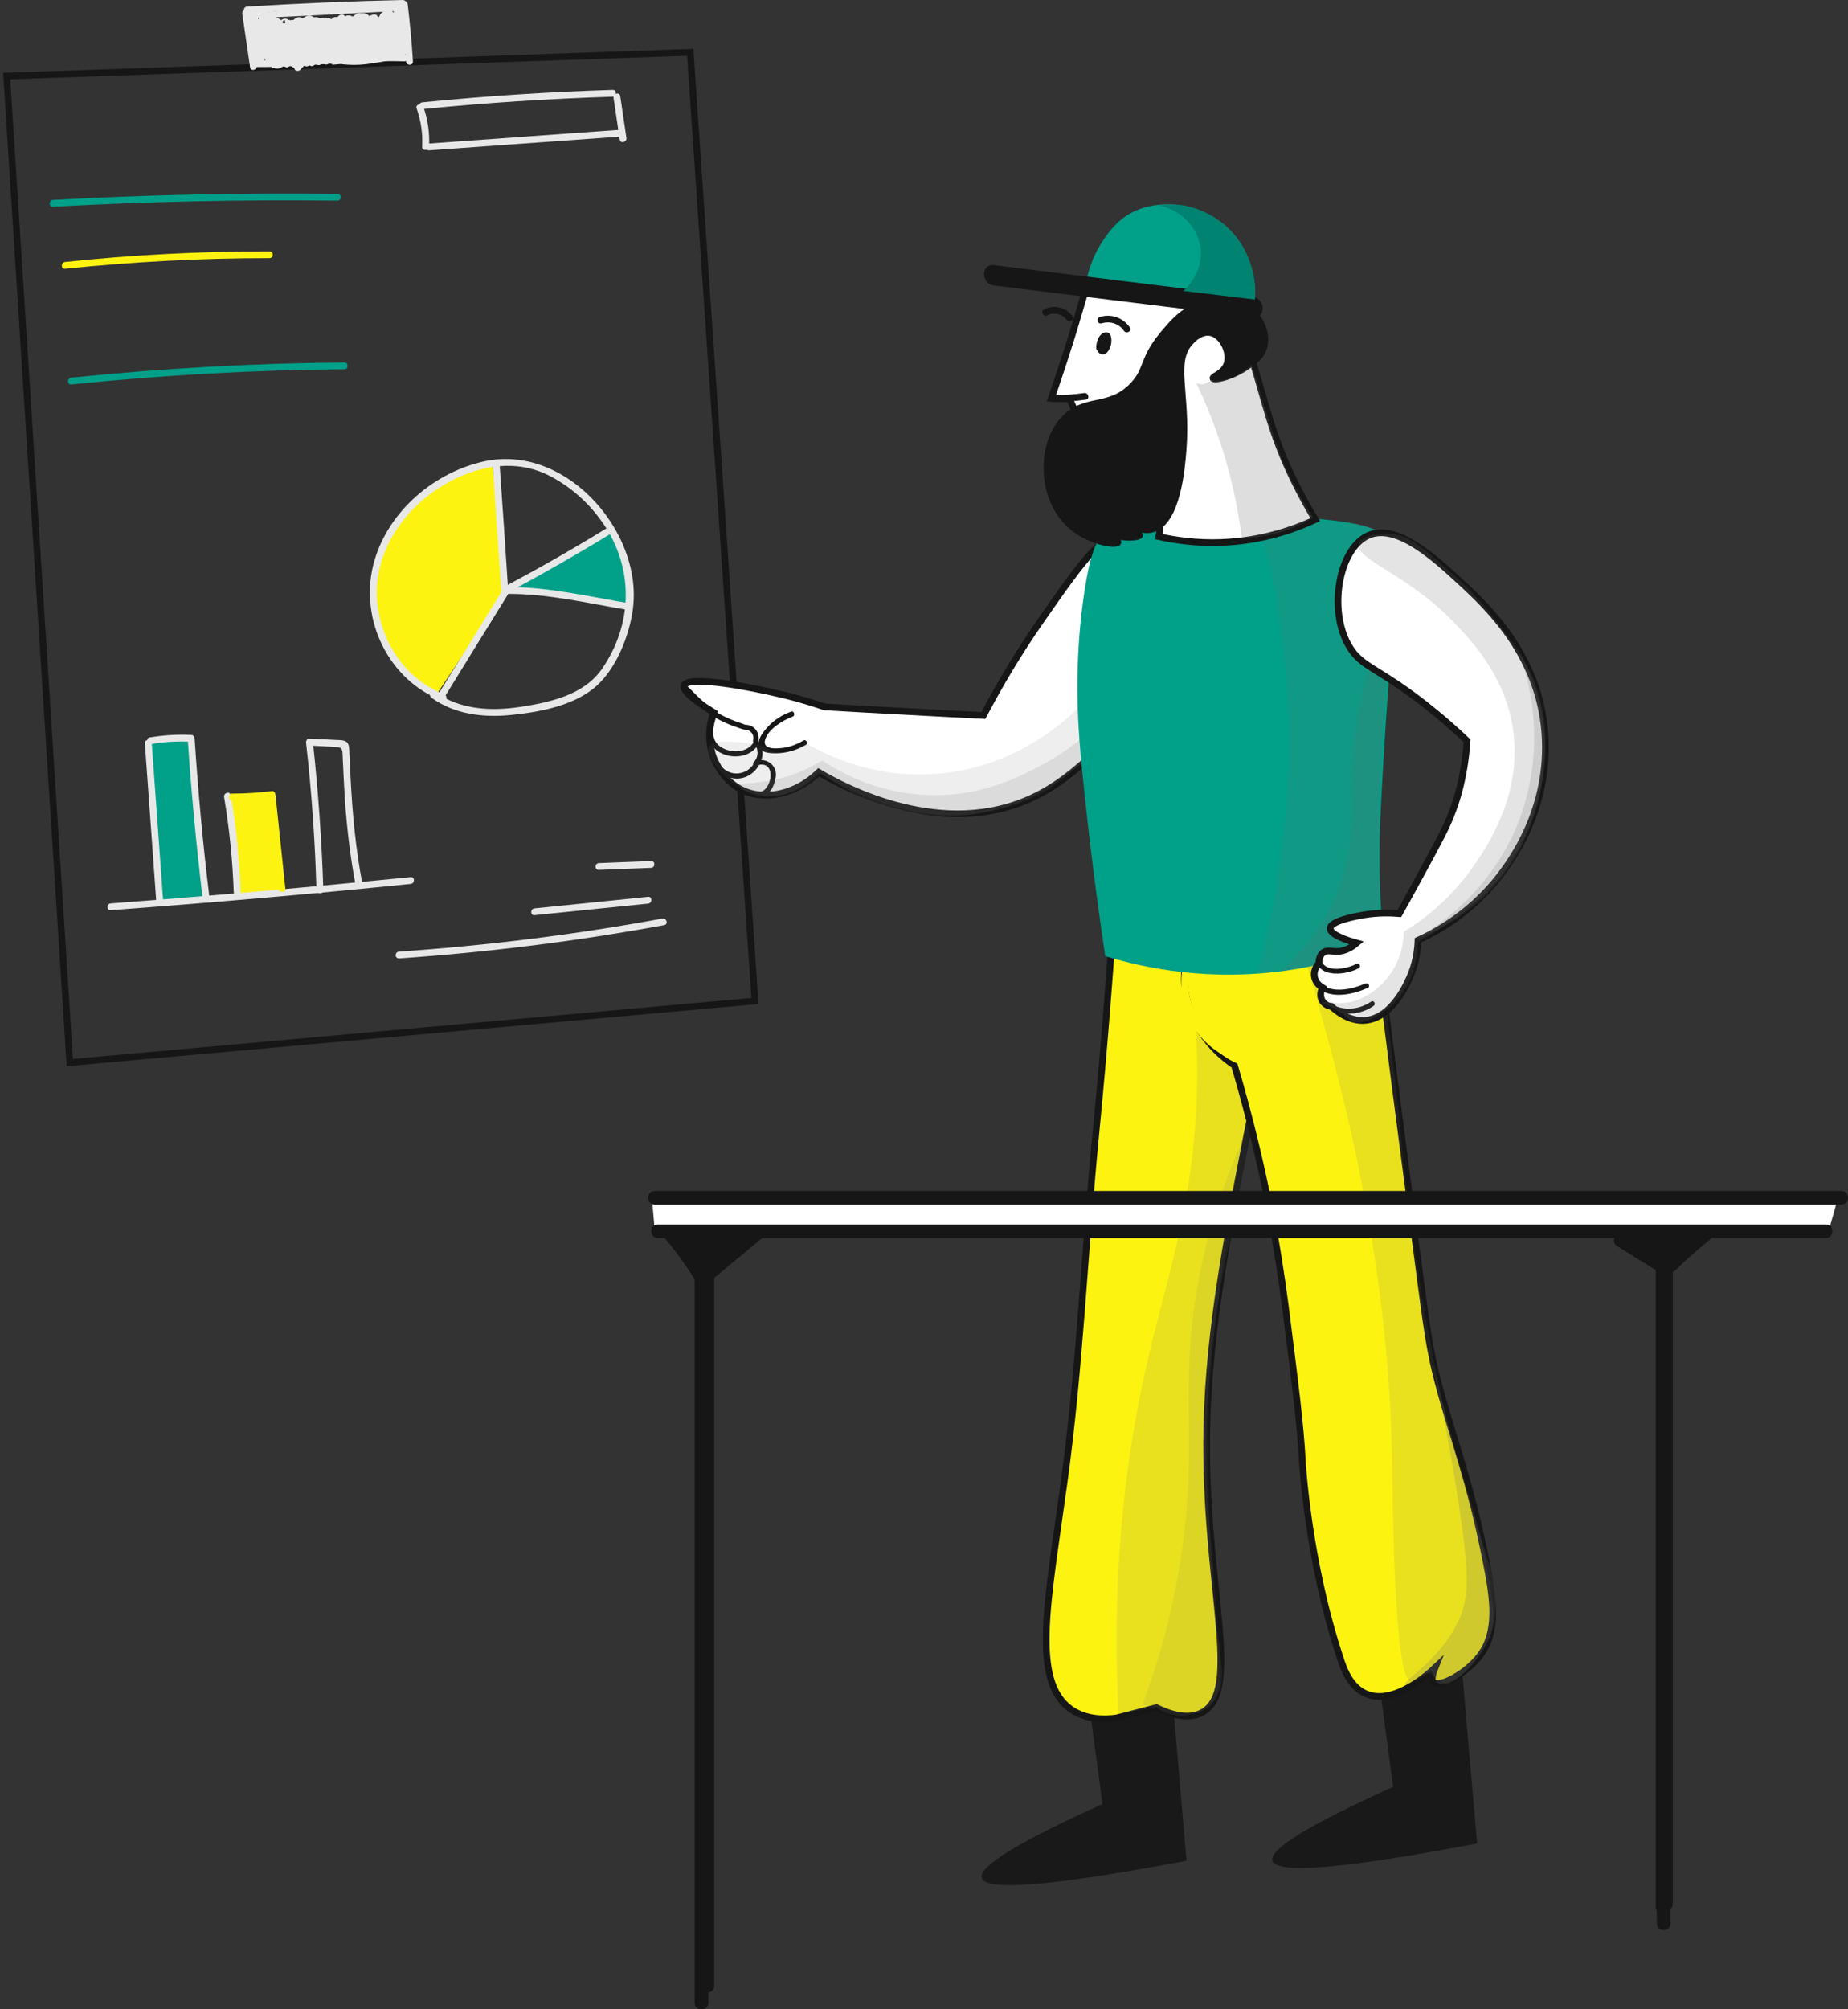 <svg width="552" height="600" viewBox="0 0 552 600" fill="none" xmlns="http://www.w3.org/2000/svg">
<rect x="0" y="0" width="552" height="600" fill="#333333" stroke="none"/>
<g clip-path="url(#clip0)">
<path d="M147.081 138.333C143.504 138.941 137.863 140.361 131.947 143.945C128.232 146.176 120.665 151.585 115.918 161.524C114.199 165.039 110.346 173.22 112.273 183.362C115.093 198.372 128.507 205.877 130.64 207.026C137.45 196.817 144.191 186.54 151.002 176.33C149.626 163.687 148.319 151.044 147.081 138.333Z" fill="#FDF311"/>
<path d="M152.17 175.113C162.213 169.772 172.188 164.431 182.231 159.022C184.433 161.726 188.56 167.744 188.491 175.857C188.491 177.683 188.285 179.373 187.941 180.928C175.972 178.967 164.071 177.007 152.17 175.113Z" fill="#01A089"/>
<path d="M44.443 221.765C45.682 237.654 46.851 253.61 48.089 269.499C52.492 269.228 56.895 268.89 61.228 268.62C59.784 252.461 58.339 236.369 56.895 220.21C52.698 220.751 48.571 221.224 44.443 221.765Z" fill="#01A089"/>
<path d="M69.002 238.33C69.69 248.134 70.378 257.87 71.135 267.673C75.537 267.268 79.94 266.93 84.273 266.524C83.311 256.72 82.416 246.984 81.453 237.181C77.257 237.519 73.129 237.924 69.002 238.33Z" fill="#FDF311"/>
<path d="M225.501 298.91C157.261 305.062 89.089 311.147 20.849 317.3C14.589 219.128 8.26 120.957 2 22.717C70.034 20.351 138.137 17.985 206.171 15.618C212.637 110.071 219.104 204.524 225.501 298.91Z" stroke="#161616" stroke-width="2" stroke-miterlimit="10"/>
<path d="M72.372 4.124C73.129 9.465 73.955 14.807 74.711 20.148C74.918 21.433 76.913 20.892 76.706 19.607C75.95 14.266 75.124 8.924 74.367 3.583C74.161 2.299 72.166 2.839 72.372 4.124Z" fill="#E8E8E8"/>
<path d="M73.818 3.989C89.296 2.975 104.843 2.366 120.321 2.028C121.628 2.028 121.628 0 120.321 0C104.774 0.338 89.296 1.014 73.818 1.961C72.511 2.028 72.511 4.057 73.818 3.989Z" fill="#E8E8E8"/>
<path d="M119.702 1.217C120.39 6.964 120.94 12.644 121.284 18.391C121.353 19.675 123.417 19.675 123.348 18.391C123.004 12.644 122.454 6.897 121.766 1.217C121.559 -0.067 119.496 -0.067 119.702 1.217Z" fill="#E8E8E8"/>
<path d="M73.885 3.921C74.367 8.925 74.849 13.996 75.33 18.999C75.399 19.54 75.743 20.013 76.362 20.013C91.152 20.148 105.873 17.849 120.732 18.323C122.039 18.39 122.039 16.362 120.732 16.294C105.941 15.821 91.221 18.052 76.362 17.985C76.706 18.323 77.05 18.661 77.394 18.999C76.912 13.996 76.431 8.925 75.949 3.921C75.812 2.637 73.748 2.637 73.885 3.921Z" fill="#E8E8E8"/>
<path d="M74.986 4.597C77.256 5.95 80.214 5.273 82.691 5.138C86.818 4.935 90.946 4.733 95.073 4.53C103.328 4.124 111.514 3.651 119.769 3.245C119.425 2.907 119.081 2.569 118.737 2.231C118.943 6.626 119.15 11.02 119.356 15.483C119.425 16.767 121.489 16.767 121.42 15.483C121.214 11.088 121.007 6.693 120.801 2.231C120.801 1.69 120.319 1.217 119.769 1.217C112.477 1.622 105.117 1.961 97.825 2.366C94.179 2.569 90.533 2.772 86.818 2.907C83.929 3.042 78.563 4.395 76.018 2.839C74.917 2.163 73.885 3.921 74.986 4.597Z" fill="#E8E8E8"/>
<path d="M74.917 5.004C75.949 9.128 76.637 13.32 77.05 17.579C77.738 17.512 78.426 17.377 79.045 17.309C78.288 13.658 78.495 10.075 79.183 6.356C78.495 6.288 77.807 6.153 77.188 6.085C77.325 10.142 77.6 13.996 79.183 17.715C79.664 18.796 81.384 17.985 81.04 16.903C79.87 12.576 78.77 8.317 79.939 3.854C79.251 3.854 78.632 3.854 77.944 3.854C78.563 7.911 79.183 11.968 79.802 16.024C80.008 17.309 82.003 16.768 81.796 15.483C81.177 11.427 80.558 7.37 79.939 3.313C79.802 2.299 78.151 2.434 77.944 3.313C76.706 8.114 77.807 12.779 79.045 17.444C79.664 17.174 80.283 16.903 80.902 16.633C79.458 13.252 79.32 9.601 79.183 6.018C79.183 4.936 77.394 4.598 77.188 5.747C76.431 9.804 76.156 13.726 77.05 17.782C77.256 18.864 79.183 18.661 79.045 17.512C78.632 13.117 77.876 8.722 76.844 4.395C76.568 3.178 74.642 3.719 74.917 5.004Z" fill="#E8E8E8"/>
<path d="M80.215 8.586C80.971 7.369 81.728 6.152 82.485 4.935C81.865 4.597 81.315 4.259 80.696 3.921C79.802 5.882 78.976 7.843 78.082 9.803C77.669 10.75 78.907 12.035 79.733 11.021C81.109 9.33 82.416 7.572 83.792 5.882C83.241 5.544 82.622 5.206 82.072 4.868C81.522 6.491 80.834 7.978 79.871 9.465C79.251 10.412 80.765 11.629 81.522 10.682C82.553 9.398 83.585 8.113 84.686 6.829C84.136 6.423 83.585 6.017 83.035 5.612C81.659 8.789 80.283 11.899 78.907 15.077C78.495 16.024 79.733 17.308 80.558 16.294C83.035 13.252 85.58 10.142 88.057 7.099C87.506 6.693 86.956 6.288 86.406 5.882C84.548 8.857 82.691 11.899 80.834 14.874C80.352 15.618 81.109 16.632 82.003 16.362C83.104 16.024 83.241 15.889 84.067 15.212C83.516 14.874 82.897 14.536 82.347 14.198C81.934 15.348 81.246 16.227 80.215 16.97C79.183 17.714 80.077 19.404 81.246 18.728C82.347 18.12 83.379 17.714 84.617 17.579C84.204 17.173 83.792 16.767 83.379 16.362C81.59 15.483 81.04 14.266 81.728 12.643C81.934 11.764 82.278 10.953 82.691 10.209C83.241 9.263 84.273 6.964 85.305 8.992C86.062 10.48 82.897 18.796 82.485 13.657C82.416 12.305 82.553 10.953 82.966 9.736C83.241 8.789 83.654 7.91 84.136 7.031C84.823 5.679 85.167 5.679 85.236 7.031C86.543 9.736 84.961 13.995 83.654 16.362C84.273 16.429 84.892 16.497 85.511 16.632C84.961 14.739 84.755 12.914 85.167 11.021C85.305 10.277 85.993 6.693 86.75 7.843C88.332 10.074 85.718 15.145 84.617 17.105C85.236 17.308 85.924 17.444 86.543 17.646C86.337 15.821 86.268 14.063 86.612 12.238C86.818 11.021 87.575 7.099 88.882 6.964C90.74 6.761 87.162 15.077 86.337 16.294C86.956 16.362 87.575 16.429 88.194 16.565C87.575 13.522 87.575 7.031 91.771 6.017C91.359 5.814 90.946 5.544 90.533 5.341C91.29 9.465 90.12 13.454 87.231 16.497C87.781 16.632 88.401 16.767 88.951 16.97C88.469 15.077 88.401 13.252 88.882 11.359C89.157 10.344 90.602 6.085 91.978 6.423C92.941 6.626 91.703 10.547 91.427 11.426C90.671 13.59 89.501 15.483 87.781 17.105C88.332 17.241 88.951 17.376 89.501 17.579C88.401 13.049 90.327 8.519 94.385 6.085C93.904 5.882 93.353 5.679 92.872 5.476C94.454 9.601 90.395 14.942 87.713 17.714C88.263 17.849 88.882 17.985 89.433 18.187C88.951 16.227 88.951 14.334 89.57 12.373C89.776 11.764 91.84 7.167 92.803 7.505C94.179 7.978 91.84 12.102 91.427 12.711C90.946 13.59 90.052 15.145 89.157 15.686C88.125 16.362 88.194 16.497 88.125 15.01C88.057 12.981 89.433 10.682 90.602 9.195C91.221 8.384 92.253 7.099 93.216 6.761C94.317 6.288 94.179 6.152 94.041 7.572C93.56 11.764 91.152 15.55 88.125 18.458C88.676 18.593 89.295 18.728 89.845 18.931C89.226 14.942 90.602 10.818 93.629 8.046C94.523 7.234 95.555 6.693 95.899 8.384C96.036 9.06 95.211 10.682 94.936 11.291C93.973 13.522 92.597 15.415 90.877 17.105C91.359 17.105 91.84 17.105 92.322 17.105C91.083 15.686 92.666 12.576 93.422 11.223C93.766 10.615 96.724 6.152 97.55 6.558C98.513 7.031 96.38 11.561 96.105 12.035C95.142 13.86 93.904 15.483 92.459 16.97C93.078 17.241 93.629 17.444 94.248 17.714C94.317 12.778 96.656 8.586 100.921 5.95C100.371 5.679 99.889 5.341 99.338 5.071C99.407 9.601 97.756 13.59 94.454 16.767C95.073 17.038 95.624 17.241 96.243 17.511C96.656 12.576 98.994 8.316 102.847 5.138C102.297 5.071 101.747 5.003 101.196 4.935C103.397 8.181 98.582 14.266 96.656 16.7C97.275 16.97 97.825 17.173 98.444 17.444C98.513 15.55 98.857 13.793 99.614 12.035C100.027 10.953 101.747 7.234 102.985 6.964C104.636 6.626 102.916 9.736 102.366 10.885C101.403 12.846 100.096 14.536 98.582 16.091C99.132 16.429 99.751 16.767 100.302 17.105C100.921 12.914 102.641 7.369 107.112 5.814C106.699 5.476 106.218 5.138 105.805 4.868C105.255 9.465 103.191 13.387 99.751 16.497C100.371 16.767 100.921 16.97 101.54 17.241C101.747 15.077 102.228 12.981 103.191 10.953C103.81 9.668 105.461 6.288 106.975 6.017C107.731 5.882 106.975 7.031 106.699 7.775C106.287 8.857 105.736 9.871 105.186 10.818C104.085 12.711 102.71 14.401 101.127 15.956C101.746 16.227 102.297 16.429 102.916 16.7C103.191 12.373 105.255 8.654 108.694 6.017C108.213 5.612 107.662 5.274 107.181 4.868C106.631 8.046 104.98 10.547 102.778 12.914C101.471 14.334 101.059 13.995 100.921 12.102C100.783 9.533 102.366 6.964 104.98 6.288C104.567 5.95 104.085 5.612 103.673 5.341C103.466 9.398 102.228 13.049 100.027 16.429C100.646 16.632 101.334 16.767 101.953 16.97C102.159 14.942 102.71 12.981 103.673 11.156C104.292 9.939 105.874 6.896 107.25 6.558C109.245 6.017 107.25 9.871 106.768 10.818C105.805 12.711 104.498 14.334 102.985 15.889C103.604 16.159 104.154 16.362 104.773 16.632C104.498 11.697 107.525 7.369 112.271 5.882C111.859 5.544 111.377 5.206 110.964 4.935C110.414 9.736 108.075 13.793 104.292 16.903C104.911 17.173 105.461 17.376 106.08 17.646C106.631 12.981 109.038 8.992 112.959 6.288C112.478 6.085 111.928 5.882 111.446 5.679C112.547 9.195 108.763 13.793 106.699 16.294C107.319 16.565 107.869 16.767 108.488 17.038C108.763 13.59 110.758 7.302 114.954 6.693C114.542 6.288 114.129 5.882 113.716 5.476C112.959 9.33 111.377 12.778 108.832 15.821C109.451 16.091 110.001 16.294 110.621 16.565C110.827 12.44 112.478 8.857 115.367 5.95C114.817 5.882 114.266 5.814 113.716 5.747C115.298 8.586 112.065 13.59 110.621 16.091C111.24 16.362 111.859 16.632 112.478 16.903C113.166 13.657 113.716 8.181 116.812 6.22C116.399 6.152 115.986 6.085 115.573 6.085C117.293 7.978 113.991 14.334 113.235 16.227C113.922 16.429 114.542 16.565 115.229 16.767C116.193 13.319 117.087 9.939 118.05 6.491C117.362 6.423 116.674 6.288 116.055 6.22C116.193 9.465 115.711 12.508 114.61 15.618C115.298 15.686 115.986 15.821 116.605 15.889C116.949 12.846 116.605 8.113 118.394 5.544C117.775 5.476 117.156 5.409 116.537 5.274C117.5 8.586 117.156 11.764 116.674 15.212C117.362 15.28 118.05 15.415 118.669 15.483C118.394 11.697 118.119 7.843 117.844 4.057C117.224 4.327 116.674 4.53 116.055 4.8C118.669 7.437 117.637 10.885 116.468 13.928C117.087 13.86 117.706 13.793 118.325 13.657C117.568 12.238 116.055 9.871 116.124 8.181C115.436 7.099 115.711 6.558 117.018 6.626C117.637 7.708 117.844 8.857 117.568 10.006C118.187 9.736 118.738 9.533 119.357 9.263C118.256 7.978 117.706 6.761 117.362 5.206C116.88 5.612 116.33 5.95 115.849 6.355C116.124 7.099 116.399 7.91 116.674 8.654C117.293 8.722 117.912 8.789 118.531 8.925C118.05 7.572 117.844 6.355 117.912 4.935C117.5 5.274 117.018 5.612 116.605 5.882C119.288 6.964 117.431 13.995 117.087 15.821C117.431 15.55 117.775 15.348 118.05 15.077C112.822 15.212 107.594 15.348 102.366 15.483C101.059 15.55 101.059 17.444 102.366 17.511C106.975 17.646 111.515 16.97 116.055 16.294C115.849 15.618 115.711 15.01 115.505 14.334C110.139 15.753 104.773 16.7 99.269 17.105C97.963 17.173 97.963 19.066 99.269 19.134C104.636 19.337 109.864 17.511 115.229 17.714C115.161 17.038 115.023 16.362 114.954 15.753C110.827 17.105 106.699 17.511 102.366 17.038C102.366 17.714 102.366 18.39 102.366 19.066C107.319 18.593 112.271 18.12 117.224 17.646C117.156 16.97 117.018 16.294 116.949 15.686C113.647 16.632 110.414 16.97 106.975 16.835C106.975 17.511 106.975 18.187 106.975 18.863C110.345 18.863 113.579 18.458 116.812 17.646C118.119 17.308 117.568 15.415 116.261 15.686C112.409 16.497 108.557 16.903 104.636 16.903C104.636 17.579 104.636 18.255 104.636 18.931C109.313 18.323 113.991 17.579 118.669 16.632C119.77 16.429 119.563 14.536 118.394 14.671C113.922 15.212 109.52 15.145 105.117 14.469C103.81 14.266 103.26 16.227 104.567 16.429C109.176 17.105 113.785 17.241 118.394 16.7C118.325 16.024 118.188 15.348 118.119 14.739C113.647 15.618 109.176 16.429 104.636 16.97C103.329 17.105 103.26 18.999 104.636 18.999C108.763 18.999 112.753 18.593 116.812 17.714C116.605 17.038 116.468 16.429 116.261 15.753C113.166 16.497 110.139 16.903 106.975 16.903C105.668 16.903 105.668 18.863 106.975 18.931C110.552 19.066 113.991 18.661 117.5 17.714C118.6 17.376 118.394 15.618 117.224 15.753C112.271 16.227 107.319 16.7 102.366 17.173C101.059 17.308 101.059 19.066 102.366 19.201C106.906 19.675 111.24 19.201 115.505 17.849C116.605 17.511 116.399 15.889 115.229 15.889C109.864 15.686 104.636 17.511 99.269 17.308C99.269 17.985 99.269 18.661 99.269 19.337C104.98 18.931 110.552 17.985 116.055 16.497C117.362 16.159 116.812 14.334 115.505 14.536C111.102 15.212 106.768 15.821 102.366 15.686C102.366 16.362 102.366 17.038 102.366 17.714C107.594 17.579 112.822 17.444 118.05 17.308C118.463 17.308 118.944 16.97 119.013 16.565C119.701 12.778 121.833 6.085 117.087 4.124C116.399 3.854 115.849 4.53 115.78 5.071C115.642 6.761 115.849 8.046 116.468 9.601C116.743 10.344 117.912 10.682 118.325 9.871C119.288 7.91 118.738 5.95 116.743 4.8C115.917 4.327 115.023 5.071 115.229 5.95C115.642 7.91 116.468 9.398 117.775 10.953C118.394 11.697 119.495 11.021 119.563 10.209C119.77 8.046 117.844 1.623 114.335 3.583C111.171 5.409 115.367 12.778 116.399 14.874C116.812 15.753 117.981 15.348 118.256 14.604C119.77 10.75 120.458 6.693 117.293 3.516C116.674 2.907 115.436 3.313 115.505 4.259C115.78 8.046 116.055 11.899 116.33 15.686C116.399 16.767 118.187 17.173 118.325 15.956C118.875 12.238 119.288 8.654 118.187 4.935C117.912 4.057 116.812 3.989 116.33 4.665C114.198 7.64 114.61 12.576 114.266 16.024C114.129 17.241 115.917 17.308 116.261 16.294C117.431 13.049 117.912 9.803 117.775 6.355C117.706 5.206 116.055 4.935 115.78 6.085C114.817 9.533 113.922 12.914 112.959 16.362C112.615 17.646 114.473 18.12 114.954 16.903C116.193 13.793 119.495 7.843 116.743 4.733C116.468 4.395 115.849 4.327 115.505 4.597C111.721 7.031 111.033 12.508 110.208 16.497C110.001 17.579 111.515 18.323 112.065 17.308C113.922 13.995 117.224 8.654 115.161 4.868C114.817 4.327 113.991 4.192 113.51 4.665C110.208 8.046 108.419 12.035 108.144 16.7C108.075 17.511 109.313 18.12 109.933 17.444C112.753 14.131 114.542 10.412 115.367 6.22C115.505 5.409 114.886 4.868 114.129 5.003C108.97 5.747 106.493 12.914 106.149 17.308C106.08 18.187 107.319 18.661 107.938 18.052C110.621 14.874 114.61 9.871 113.235 5.476C113.028 4.868 112.271 4.462 111.721 4.868C107.181 7.978 104.429 12.508 103.81 17.917C103.673 18.863 104.98 19.134 105.599 18.661C109.795 15.212 112.203 10.547 112.822 5.274C112.891 4.597 112.134 4.124 111.515 4.327C105.874 6.085 102.159 11.223 102.503 17.038C102.572 17.917 103.604 18.39 104.292 17.782C105.874 16.227 114.129 5.206 108.97 3.989C106.837 3.448 104.429 6.693 103.397 8.046C101.265 10.818 100.164 13.995 99.751 17.444C99.614 18.525 101.196 18.728 101.678 17.985C104.154 14.334 105.461 10.277 105.668 5.882C105.668 5.206 104.98 4.733 104.361 4.935C101.54 5.679 99.82 7.708 99.132 10.48C98.65 12.238 98.169 15.55 100.096 16.7C101.953 17.849 103.466 15.821 104.498 14.604C106.699 12.102 108.488 9.398 109.038 6.085C109.176 5.341 108.35 4.327 107.525 4.935C103.397 8.046 101.059 12.305 100.715 17.376C100.646 18.255 101.884 18.661 102.503 18.12C104.154 16.497 112.959 5.814 108.213 4.057C106.08 3.245 103.81 6.626 102.847 7.978C100.715 10.953 99.682 14.266 99.338 17.849C99.269 18.796 100.508 19.134 101.127 18.593C104.98 15.077 107.25 10.682 107.8 5.544C107.869 4.935 107.112 4.395 106.493 4.597C101.265 6.423 98.994 12.305 98.238 17.308C98.1 18.255 99.201 19.134 99.957 18.323C101.609 16.632 109.451 6.017 104.636 4.665C102.434 4.056 100.027 7.775 99.063 9.263C97.275 11.967 96.449 15.077 96.311 18.255C96.243 19.066 97.481 19.675 98.1 18.999C100.715 15.821 105.805 9.06 102.985 4.8C102.572 4.192 101.884 4.192 101.334 4.597C97.068 8.113 94.592 12.981 94.11 18.458C94.041 19.337 95.28 19.742 95.899 19.201C99.545 15.618 101.403 11.088 101.334 6.085C101.334 5.341 100.439 4.8 99.751 5.206C94.867 8.181 92.115 13.117 92.046 18.728C92.046 19.607 93.216 20.08 93.835 19.472C96.449 16.767 98.582 13.522 99.476 9.871C99.889 8.316 100.164 5.274 97.618 5.409C94.936 5.544 92.115 10.142 91.152 12.17C90.12 14.469 89.02 17.444 90.877 19.54C91.221 19.945 91.978 19.878 92.322 19.54C95.073 16.903 97.137 13.59 97.894 9.871C98.238 8.181 98.375 5.341 95.899 5.341C93.285 5.341 90.464 9.127 89.433 11.088C87.781 13.995 87.369 17.173 87.919 20.419C88.057 21.23 89.157 21.365 89.639 20.892C92.734 17.917 95.004 14.198 95.968 10.006C96.38 8.181 96.931 5.071 94.179 5.138C89.432 5.274 82.897 16.97 87.369 20.013C87.713 20.216 88.125 20.148 88.401 20.013C90.808 18.863 99.338 7.505 94.11 6.017C91.909 5.341 89.432 8.992 88.607 10.547C87.025 13.454 86.681 16.632 87.438 19.742C87.575 20.486 88.676 20.756 89.157 20.216C92.391 16.835 96.724 10.818 94.867 6.017C94.66 5.409 93.973 5.071 93.353 5.409C88.469 8.316 86.199 13.793 87.506 19.201C87.713 19.945 88.676 20.148 89.226 19.675C91.978 17.038 93.491 13.725 94.179 10.006C94.454 8.384 95.073 5.409 92.941 4.733C90.671 4.057 88.538 7.843 87.781 9.465C86.406 12.373 86.199 15.55 86.956 18.728C87.162 19.472 88.125 19.742 88.676 19.201C92.115 15.55 93.491 10.953 92.528 6.085C92.391 5.544 91.771 5.274 91.29 5.409C85.924 6.693 85.374 14.131 86.268 18.458C86.474 19.404 87.713 19.337 88.125 18.728C89.914 16.227 91.083 13.454 91.359 10.344C91.496 8.857 91.909 5.747 89.845 5.206C87.781 4.665 86.543 7.64 85.924 9.06C84.48 12.238 84.136 15.618 84.548 19.066C84.686 20.013 85.924 20.554 86.475 19.607C88.607 15.956 90.395 10.48 88.469 6.423C88.332 6.085 87.919 5.882 87.575 5.95C82.485 6.017 82.76 15.55 83.654 18.728C83.86 19.54 85.099 19.742 85.511 18.999C87.438 15.686 88.676 10.818 87.025 7.099C85.855 4.462 83.723 5.679 82.416 7.64C80.558 10.48 79.389 15.821 81.246 18.931C82.691 21.365 84.548 19.54 85.58 17.714C86.818 15.483 88.813 10.006 86.75 7.64C84.892 5.544 82.485 8.451 81.453 9.939C79.871 12.305 78.357 16.632 80.352 19.201C81.865 21.162 84.617 20.756 85.443 18.525C85.787 17.714 84.892 17.173 84.204 17.308C82.76 17.511 81.59 17.917 80.352 18.661C80.696 19.269 81.04 19.81 81.384 20.419C82.829 19.337 83.792 18.12 84.48 16.429C84.892 15.415 83.448 14.874 82.76 15.415C82.347 15.618 82.003 15.821 81.59 16.024C82.003 16.497 82.347 17.038 82.76 17.511C84.617 14.536 86.474 11.494 88.332 8.519C88.951 7.572 87.438 6.355 86.681 7.302C84.204 10.344 81.659 13.454 79.183 16.497C79.733 16.903 80.283 17.308 80.834 17.714C82.209 14.536 83.585 11.426 84.961 8.248C85.374 7.302 84.136 6.017 83.31 7.031C82.278 8.316 81.246 9.601 80.146 10.885C80.696 11.291 81.246 11.697 81.797 12.102C82.829 10.48 83.585 8.857 84.204 7.031C84.48 6.085 83.104 5.206 82.485 6.017C81.109 7.708 79.802 9.465 78.426 11.156C78.976 11.561 79.527 11.967 80.077 12.373C80.971 10.412 81.797 8.451 82.691 6.491C83.241 5.341 81.59 4.327 80.902 5.476C80.146 6.693 79.389 7.91 78.632 9.127C77.738 8.722 79.527 9.736 80.215 8.586Z" fill="#E8E8E8"/>
<path d="M117.569 2.84C117.569 5.138 117.638 7.505 117.706 9.804C117.775 11.494 118.532 15.077 117.431 16.362C116.743 17.173 117.638 18.593 118.669 17.985C119.151 17.647 119.289 17.579 119.701 17.173C120.114 16.632 120.045 15.686 119.22 15.483C117.982 15.213 117.087 15.213 115.849 15.618C114.611 16.024 115.092 17.985 116.399 17.579C117.156 17.511 117.913 17.511 118.669 17.444C118.532 16.903 118.394 16.294 118.188 15.753C117.982 15.956 117.775 16.091 117.638 16.294C118.05 16.835 118.463 17.376 118.876 17.917C120.389 16.159 119.976 14.942 119.839 12.576C119.701 9.398 119.633 6.153 119.633 2.975C119.633 1.487 117.569 1.487 117.569 2.84Z" fill="#E8E8E8"/>
<path d="M15.828 61.73C44.101 60.175 72.443 59.566 100.785 59.904C102.092 59.904 102.092 57.876 100.785 57.876C72.443 57.538 44.101 58.146 15.828 59.701C14.521 59.769 14.521 61.797 15.828 61.73Z" fill="#01A089"/>
<path d="M19.471 80.255C39.764 78.159 60.126 77.077 80.489 77.077C81.796 77.077 81.796 75.049 80.489 75.049C60.126 75.049 39.764 76.063 19.471 78.227C18.164 78.362 18.095 80.39 19.471 80.255Z" fill="#FDF311"/>
<path d="M21.33 114.804C48.433 112.032 75.606 110.477 102.847 110.274C104.154 110.274 104.154 108.246 102.847 108.246C75.606 108.449 48.433 110.004 21.33 112.776C20.023 112.911 20.023 114.939 21.33 114.804Z" fill="#01A089"/>
<path d="M132.634 207.296C119.289 202.226 111.378 187.689 112.685 173.896C114.061 159.901 124.655 147.934 137.381 142.322C146.117 138.468 155.748 137.657 164.347 142.187C171.088 145.702 176.867 151.111 180.926 157.467C189.387 170.719 188.768 186.743 179.825 199.724C174.459 207.499 164.347 209.73 155.473 211.083C146.668 212.435 137.381 211.962 129.952 206.62C128.851 205.877 127.819 207.634 128.92 208.378C135.799 213.314 144.26 214.328 152.515 213.517C160.701 212.705 170.401 210.947 177.005 205.809C183.54 200.738 187.461 191.137 188.837 183.294C190.144 175.79 188.699 168.217 185.466 161.321C178.243 145.973 161.595 133.668 143.916 137.927C128.645 141.578 115.162 153.681 111.447 168.893C107.457 185.052 116.056 203.104 132.015 209.19C133.322 209.73 133.873 207.77 132.634 207.296Z" fill="#E8E8E8"/>
<path d="M147.148 138.265C147.974 150.773 148.799 163.281 149.693 175.79C149.762 177.074 151.826 177.074 151.757 175.79C150.932 163.281 150.106 150.773 149.212 138.265C149.143 136.981 147.079 136.981 147.148 138.265Z" fill="#E8E8E8"/>
<path d="M151.618 177.006C162.074 171.395 172.393 165.513 182.574 159.292C183.675 158.616 182.643 156.858 181.542 157.534C171.43 163.755 161.111 169.637 150.586 175.249C149.417 175.925 150.449 177.683 151.618 177.006Z" fill="#E8E8E8"/>
<path d="M152.034 177.345C163.866 177.345 175.56 180.117 187.186 182.077C188.493 182.28 189.043 180.32 187.736 180.117C175.973 178.156 164.072 175.316 152.034 175.316C150.726 175.316 150.726 177.345 152.034 177.345Z" fill="#E8E8E8"/>
<path d="M150.244 175.992C143.64 186.743 137.036 197.425 130.364 208.175C129.676 209.325 131.464 210.339 132.152 209.19C138.756 198.439 145.36 187.757 152.033 177.007C152.721 175.925 150.932 174.843 150.244 175.992Z" fill="#E8E8E8"/>
<path d="M33.094 271.798C63.018 269.566 92.873 266.997 122.66 263.955C123.967 263.819 123.967 261.791 122.66 261.926C92.804 264.901 62.949 267.538 33.094 269.769C31.787 269.904 31.787 271.933 33.094 271.798Z" fill="#E8E8E8"/>
<path d="M43.274 221.968C44.375 237.519 45.544 253.137 46.645 268.688C46.714 269.972 48.777 269.972 48.709 268.688C47.608 253.137 46.438 237.519 45.338 221.968C45.2 220.683 43.137 220.683 43.274 221.968Z" fill="#E8E8E8"/>
<path d="M45.27 222.171C49.191 221.495 53.112 221.292 57.102 221.495C56.758 221.157 56.414 220.819 56.071 220.481C57.102 236.302 58.616 252.055 60.473 267.741C60.611 269.026 62.675 269.026 62.537 267.741C60.611 252.055 59.166 236.234 58.134 220.481C58.066 219.94 57.721 219.466 57.102 219.466C52.906 219.264 48.847 219.534 44.72 220.21C43.413 220.481 44.032 222.441 45.27 222.171Z" fill="#E8E8E8"/>
<path d="M66.939 237.992C68.521 247.39 69.484 256.923 69.828 266.456C69.897 267.741 71.96 267.741 71.892 266.456C71.548 256.72 70.585 247.052 68.934 237.451C68.727 236.166 66.732 236.707 66.939 237.992Z" fill="#E8E8E8"/>
<path d="M69.414 239.006C73.404 239.006 77.325 238.803 81.246 238.262C80.902 237.924 80.558 237.586 80.214 237.248C81.177 246.646 82.209 255.977 83.172 265.375C83.31 266.659 85.373 266.659 85.236 265.375C84.273 255.977 83.241 246.646 82.278 237.248C82.209 236.775 81.865 236.167 81.246 236.234C77.325 236.707 73.335 236.978 69.414 236.978C68.107 236.978 68.107 239.006 69.414 239.006Z" fill="#FDF311"/>
<path d="M91.427 221.833C93.078 236.437 94.109 251.041 94.522 265.78C94.591 267.065 96.655 267.065 96.586 265.78C96.104 251.109 95.072 236.437 93.49 221.833C93.353 220.548 91.289 220.548 91.427 221.833Z" fill="#E8E8E8"/>
<path d="M92.46 222.644C94.661 222.779 96.931 222.847 99.132 222.982C102.229 223.117 102.297 223.185 102.366 226.228C102.572 230.622 102.779 234.949 103.054 239.344C103.673 247.728 104.636 256.044 106.218 264.293C106.494 265.577 108.419 265.036 108.212 263.752C106.217 253.34 105.255 242.725 104.705 232.11C104.567 229.676 104.499 227.309 104.361 224.875C104.292 223.929 104.429 222.509 103.672 221.698C102.847 220.886 101.403 221.021 100.371 220.954C97.688 220.819 95.074 220.683 92.391 220.548C91.153 220.548 91.153 222.577 92.46 222.644Z" fill="#E8E8E8"/>
<path d="M119.219 286.199C145.773 284.373 172.257 281.06 198.398 276.26C199.705 275.989 199.154 274.096 197.847 274.299C171.844 279.1 145.566 282.345 119.219 284.17C117.844 284.238 117.844 286.266 119.219 286.199Z" fill="#E8E8E8"/>
<path d="M159.668 273.285C170.95 272.136 182.3 270.986 193.582 269.837C194.889 269.702 194.889 267.673 193.582 267.809C182.3 268.958 170.95 270.107 159.668 271.257C158.361 271.392 158.361 273.42 159.668 273.285Z" fill="#E8E8E8"/>
<path d="M178.93 259.763C184.09 259.56 189.318 259.357 194.477 259.154C195.784 259.087 195.784 257.058 194.477 257.126C189.318 257.329 184.09 257.532 178.93 257.735C177.554 257.802 177.554 259.83 178.93 259.763Z" fill="#E8E8E8"/>
<path d="M124.448 32.386C125.755 36.105 126.305 39.891 126.099 43.812C126.03 45.097 128.094 45.097 128.163 43.812C128.369 39.688 127.819 35.767 126.443 31.845C125.961 30.628 123.966 31.169 124.448 32.386Z" fill="#E8E8E8"/>
<path d="M126.168 32.588C145.086 30.695 164.003 29.478 182.989 28.87C184.296 28.802 184.296 26.774 182.989 26.841C164.003 27.45 145.017 28.667 126.168 30.56C124.861 30.695 124.861 32.724 126.168 32.588Z" fill="#E8E8E8"/>
<path d="M128.164 44.894C147.013 43.542 165.792 42.19 184.641 40.838C185.948 40.77 185.948 38.742 184.641 38.809C165.792 40.161 147.013 41.514 128.164 42.866C126.857 42.934 126.857 44.962 128.164 44.894Z" fill="#E8E8E8"/>
<path d="M183.263 29.208C183.883 33.4 184.502 37.524 185.121 41.716C185.327 43.001 187.322 42.46 187.116 41.175C186.497 36.983 185.878 32.859 185.258 28.667C185.052 27.383 183.057 27.923 183.263 29.208Z" fill="#E8E8E8"/>
<path d="M349.257 495.862C344.648 492.211 338.388 491.467 333.297 493.969C327.313 496.943 324.079 503.907 325.593 510.871C326.831 520.134 328.069 529.464 329.308 538.727C304.199 550.018 292.229 557.388 293.261 560.769C294.499 564.893 314.861 563.135 354.416 555.63C352.696 535.685 350.977 515.807 349.257 495.862Z" fill="#191919"/>
<path d="M332.472 276.395C331.509 289.985 329.926 312.026 327.244 339.341C323.942 373.62 322.566 408.17 317.888 442.313C313.073 477.742 307.776 502.014 319.952 510.466C324.354 513.508 329.651 513.508 333.435 513.035C337.425 512.021 341.414 510.939 345.404 509.925C349.325 511.818 354.622 513.643 358.887 511.48C371.407 505.192 359.575 472.941 360.469 426.695C361.089 396.202 367.073 365.777 375.053 325.819C381.107 295.326 385.716 279.505 377.117 271.73C366.661 262.197 343.478 271.324 332.472 276.395Z" fill="#FDF311" stroke="#161616" stroke-width="2" stroke-miterlimit="10"/>
<path opacity="0.14" d="M352.214 270.04C354.828 282.007 357.786 300.127 357.58 322.168C357.236 357.732 348.775 380.179 342.652 406.885C337.08 431.09 331.715 466.383 334.122 511.886C337.768 511.209 341.483 510.466 345.129 509.79C345.954 510.398 349.325 512.629 354.003 512.224C354.691 512.156 359.231 511.683 362.189 508.37C365.835 504.313 365.078 498.296 364.665 495.388C363.083 482.745 362.739 469.967 361.432 457.256C360.057 443.869 360.263 433.456 360.332 427.169C360.4 422.436 360.744 413.579 362.464 399.178C365.491 374.094 368.243 369.834 374.227 333.392C378.768 305.941 376.773 310.945 378.492 304.724C380.075 299.18 382.757 291.135 381.313 280.925C380.625 276.125 379.387 273.42 377.392 271.46C373.264 267.471 367.142 267.538 363.496 267.606C358.612 267.673 354.622 269.026 352.214 270.04Z" fill="#6D6C6C"/>
<path opacity="0.1" d="M371.818 339.003C366.659 350.227 361.225 364.966 357.923 382.748C352.144 414.12 357.854 430.076 352.97 463.611C351.181 475.984 347.81 491.535 341.207 509.113C343.683 509.452 346.159 509.79 348.705 510.195C352.419 511.48 357.097 512.426 360.468 510.195C366.522 506.206 364.458 494.509 362.944 480.784C362.944 480.784 361.087 463.881 360.812 431.766C360.674 413.984 362.325 400.868 364.733 381.734C366.865 364.56 369.48 350.024 371.818 339.003Z" fill="#6D6C6C"/>
<path d="M436.071 490.723C431.462 487.072 425.202 486.329 420.111 488.83C414.127 491.805 410.893 498.769 412.407 505.733C413.645 514.996 414.883 524.326 416.121 533.589C391.013 544.88 379.043 552.25 380.075 555.63C381.313 559.754 401.675 557.997 441.23 550.492C439.442 530.546 437.722 510.669 436.071 490.723Z" fill="#191919"/>
<path d="M410.41 274.299C414.4 306.415 418.665 339.544 423.206 373.958C426.301 397.622 427.058 403.234 429.465 412.429C433.593 428.386 439.165 441.975 443.98 466.654C446.25 478.148 447.42 487.478 441.985 494.509C437.927 499.783 430.016 503.975 428.227 502.352C427.471 501.609 427.952 499.716 428.64 498.025C426.989 499.58 416.533 509.249 408.209 505.868C403.325 503.907 401.33 498.296 400.367 495.253C390.599 465.842 389.017 436.364 389.017 436.364C388.397 425.005 386.884 413.376 383.926 390.05C381.725 372.944 377.597 348.199 368.723 318.111C367.416 317.3 354.621 308.916 353.796 293.433C353.727 292.284 353.245 280.587 360.744 272.677C370.649 262.197 391.837 261.453 410.41 274.299Z" fill="#FDF311" stroke="#161616" stroke-width="2" stroke-miterlimit="10"/>
<path d="M354.897 282.413C352.421 289.444 351.733 297.355 355.654 304.048C359.025 309.795 364.459 316.083 371.063 318.111C372.301 318.517 372.852 316.556 371.613 316.151C365.56 314.325 360.469 308.308 357.442 303.034C353.797 296.814 354.622 289.512 356.892 282.954C357.374 281.737 355.379 281.196 354.897 282.413Z" fill="#FDF311"/>
<path d="M352.834 294.988C353.453 305.536 360.332 314.325 370.788 317.232C372.095 317.571 372.645 315.61 371.338 315.272C361.845 312.635 355.517 304.657 354.897 294.988C354.829 293.704 352.765 293.704 352.834 294.988Z" fill="#FDF311"/>
<path opacity="0.14" d="M383.307 265.51C385.096 270.783 387.847 279.302 390.874 289.85C399.679 320.41 414.882 373.35 415.845 437.04C415.983 447.655 416.395 501.676 421.348 501.947C422.518 502.014 424.444 499.039 427.058 499.715C428.847 500.189 428.915 501.811 430.498 502.42C433.937 503.705 439.647 497.89 442.398 493.63C443.361 492.143 445.563 488.762 446.044 483.962C446.319 481.798 446.113 480.243 445.356 475.646C444.256 468.547 443.705 465.031 443.293 463.273C440.335 449.548 435.038 436.364 430.704 417.771C428.847 409.928 427.608 402.896 426.095 394.783C425.613 392.213 424.306 384.709 422.862 375.378C419.629 354.013 418.597 339.341 416.464 320.613C415.295 310.404 413.506 296.002 410.755 278.491C410.067 277.004 408.828 274.705 406.627 272.609C405.87 271.933 403.532 269.837 397.203 267.876C394.107 266.794 389.361 265.645 383.307 265.51Z" fill="#6D6C6C"/>
<path opacity="0.2" d="M428.021 407.696C431.805 425.005 434.35 439.812 436.07 451.441C438.822 470.372 438.959 477.269 435.382 484.571C430.016 495.591 418.872 502.15 419.56 503.028C419.835 503.367 421.624 502.69 427.815 498.769C428.021 500.392 428.503 502.217 429.879 502.826C433.387 504.313 441.161 496.876 444.531 489.777C449.14 479.973 445.769 469.899 442.674 460.23C438.822 447.993 433.662 430.549 428.021 407.696Z" fill="#6D6C6C"/>
<path d="M336.53 159.36C329.788 158.481 323.597 167.135 311.559 184.376C303.304 196.141 297.525 206.485 293.742 213.652C285.556 213.246 277.37 212.841 269.184 212.367C261.548 211.962 253.912 211.556 246.276 211.083C243.25 210.068 238.709 208.581 233.137 207.296C224.126 205.133 205.483 201.549 204.314 204.727C203.97 205.741 205.208 207.837 213.188 212.773C212.638 214.125 210.643 219.804 213.188 226.363C213.601 227.377 215.871 232.853 221.236 235.693C228.116 239.277 237.609 237.316 244.557 230.622C249.922 233.8 279.021 250.5 306.399 239.074C315.342 235.355 321.602 229.676 327.174 224.672C337.287 215.545 350.563 203.578 350.907 186.945C351.182 174.911 344.716 160.442 336.53 159.36Z" fill="white" stroke="#161616" stroke-width="2" stroke-miterlimit="10"/>
<path d="M203.763 205.538C206.446 208.175 209.06 211.015 212.087 213.246C215.045 215.41 218.416 216.627 221.855 217.776C222.818 218.114 223.231 216.627 222.268 216.289C218.622 215.072 215.114 213.719 212.087 211.285C209.473 209.189 207.203 206.755 204.864 204.457C204.176 203.781 203.075 204.862 203.763 205.538Z" fill="#161616"/>
<path d="M236.301 212.502C233.687 213.449 231.28 214.936 229.422 216.965C228.115 218.385 226.189 220.616 226.671 222.644C227.152 224.943 230.042 224.943 231.968 224.943C235.063 224.875 238.021 223.996 240.704 222.441C241.53 221.968 240.773 220.616 239.947 221.157C238.228 222.171 236.37 222.915 234.375 223.253C232.656 223.523 227.634 224.132 228.528 220.954C229.422 217.708 233.825 215.072 236.783 213.99C237.609 213.652 237.196 212.164 236.301 212.502Z" fill="#161616"/>
<path d="M212.295 213.99C210.85 218.52 210.85 222.914 215.803 225.078C219.449 226.701 224.746 225.889 226.603 222.036C227.016 221.157 225.709 220.413 225.296 221.292C223.783 224.47 219.449 225.01 216.422 223.658C212.226 221.833 212.638 218.114 213.808 214.395C214.083 213.449 212.638 213.043 212.295 213.99Z" fill="#161616"/>
<path d="M211.949 223.996C212.224 227.85 214.632 231.636 218.759 232.38C222.405 233.056 225.776 230.893 227.083 227.647C227.427 226.768 225.982 226.363 225.57 227.242C224.469 229.946 221.373 231.569 218.415 230.757C215.388 229.879 213.669 226.904 213.462 223.996C213.462 223.05 211.88 223.05 211.949 223.996Z" fill="#161616"/>
<path d="M226.808 228.391C232.174 227.444 230.385 236.842 226.464 236.504C225.501 236.437 225.501 237.924 226.464 238.059C229.766 238.33 231.555 234.341 231.761 231.636C231.967 228.661 229.353 226.498 226.395 227.039C225.432 227.106 225.845 228.526 226.808 228.391Z" fill="#161616"/>
<path d="M226.395 222.915C226.395 222.847 226.464 222.847 226.464 222.779C226.189 222.847 225.982 222.915 225.707 222.982C226.257 223.117 226.326 224.875 226.257 225.213C226.189 226.092 225.845 226.904 225.157 227.58C224.469 228.256 225.57 229.338 226.257 228.662C227.289 227.647 227.84 226.228 227.771 224.74C227.702 223.658 227.358 221.765 226.051 221.495C225.776 221.427 225.501 221.495 225.294 221.698C225.294 221.765 225.226 221.765 225.226 221.833C224.675 222.577 225.707 223.658 226.395 222.915Z" fill="#161616"/>
<path d="M222.682 217.911C224.333 217.979 225.364 219.534 224.952 221.089C224.676 222.036 226.19 222.441 226.465 221.495C227.153 218.993 225.433 216.491 222.75 216.424C221.65 216.356 221.65 217.911 222.682 217.911Z" fill="#161616"/>
<path opacity="0.12" d="M346.712 170.245C344.717 175.992 341.415 183.768 336.187 192.287C330.821 201.008 324.837 210.677 313.211 218.79C308.946 221.765 296.082 230.555 277.027 231.231C259.073 231.839 245.865 224.943 240.637 221.833C236.509 224.875 233.689 225.078 231.831 224.672C230.18 224.267 229.561 223.455 226.672 222.576C224.196 221.833 222.201 221.698 221.1 221.63C217.11 221.359 212.983 221.089 211.882 222.915C210.438 225.416 215.115 230.757 218.761 233.665C220.412 234.949 223.301 237.181 227.36 237.789C236.922 239.277 244.007 231.096 244.42 230.622C246.759 232.042 250.13 234.003 254.395 235.896C261.343 239.074 271.18 243.468 284.25 243.401C299.109 243.401 309.84 237.654 312.041 236.437C314.656 234.949 319.54 230.757 329.239 222.306C338.251 214.463 341.553 211.015 344.58 206.282C346.368 203.51 348.638 199.927 349.945 194.991C352.766 184.444 348.982 174.843 346.712 170.245Z" fill="#6D6C6C"/>
<path opacity="0.15" d="M350.356 178.359C349.049 182.821 346.779 189.109 342.858 196.073C339.212 202.564 329.581 219.264 309.15 229.541C303.096 232.583 292.64 237.721 278.125 237.451C262.028 237.113 250.472 230.352 245.587 227.106C242.836 228.797 238.708 230.96 233.343 232.38C226.188 234.206 221.029 233.597 220.891 234.611C220.754 235.626 225.707 237.789 230.866 237.654C238.089 237.451 243.18 232.786 245.037 230.893C249.784 234.273 267.532 246.173 290.783 243.13C308.737 240.764 320.088 230.825 330.062 222.036C337.492 215.477 346.091 207.702 349.393 194.721C351.112 188.095 350.837 182.28 350.356 178.359Z" fill="#6D6C6C"/>
<path d="M329.239 159.63C327.863 161.185 325.455 164.498 323.392 180.319C320.64 201.82 322.085 218.858 323.392 231.569C324.905 246.646 327.038 264.834 330.133 285.523C342.103 289.174 361.983 293.298 385.854 289.579C396.654 287.889 405.872 284.982 413.301 281.939C411.719 265.037 411.926 251.379 412.407 242.387C414.746 195.938 416.878 183.024 416.878 183.024C418.461 173.761 419.905 168.014 416.397 162.808C412.889 157.467 406.216 155.641 384.96 154.289C352.697 152.126 336.462 151.247 329.239 159.63Z" fill="#01A089"/>
<path opacity="0.14" d="M375.672 154.424C377.805 161.862 379.593 169.772 381.107 178.156C388.949 222.238 383.446 261.318 375.672 290.458C379.662 290.188 383.858 289.715 388.33 288.971C397.823 287.416 406.147 284.982 413.026 282.48C412.063 269.026 411.788 257.532 411.788 248.404C411.856 222.915 414.126 203.443 415.09 195.667C416.328 186.202 417.635 178.291 418.735 172.544C419.011 170.921 419.286 167.947 417.841 164.836C416.19 161.253 413.095 159.36 411.788 158.616C407.316 155.979 402.776 155.979 400.299 155.979C394.383 155.777 386.541 155.438 375.672 154.424Z" fill="#6D6C6C"/>
<path opacity="0.16" d="M418.184 170.381C406.008 201.414 403.463 223.591 403.738 238.533C403.807 244.145 404.426 257.599 397.134 271.73C392.663 280.317 386.816 286.334 382.344 290.12C386.472 289.579 391.012 288.768 395.896 287.483C402.156 285.861 407.59 283.832 412.199 281.872C411.58 264.428 411.649 245.497 412.819 225.281C413.85 205.538 415.777 187.216 418.184 170.381Z" fill="#6D6C6C"/>
<path d="M408.831 159.833C417.292 156.182 428.78 166.865 436.21 173.694C444.327 181.198 460.768 196.411 461.593 221.292C462.281 242.049 451.756 257.058 446.528 263.346C438.342 273.15 429.055 278.288 423.552 280.79C423.483 283.089 423.139 286.74 421.557 290.729C420.663 292.892 416.123 304.251 407.455 304.724C406.286 304.792 402.296 304.792 397.687 300.532C397.412 300.532 396.036 300.33 395.142 299.113C394.316 297.963 394.247 296.273 395.073 294.921C394.866 294.785 393.078 293.906 392.665 291.811C392.184 289.512 393.766 287.821 393.903 287.754C393.972 286.604 394.247 285.117 395.348 284.373C396.586 283.562 397.893 284.238 399.888 284.103C401.195 283.968 403.053 283.494 405.254 281.601C402.777 280.925 397.205 279.167 397.343 277.207C397.412 274.908 405.46 273.555 407.249 273.217C411.651 272.474 415.435 272.609 417.98 272.812C419.494 270.107 421.695 266.118 424.309 261.318C428.711 253.204 430.913 249.148 432.22 246.241C434.696 240.832 437.448 232.651 438.205 221.224C435.109 218.249 430.362 213.99 424.309 209.325C411.239 199.318 406.836 199.115 403.259 193.436C396.517 182.821 399.751 163.755 408.831 159.833Z" fill="white" stroke="#161616" stroke-width="2" stroke-miterlimit="10"/>
<path d="M393.215 286.943C394.316 292.216 402.571 290.999 405.873 289.106C406.698 288.633 405.941 287.281 405.116 287.822C402.708 289.241 395.554 290.796 394.729 286.605C394.522 285.59 393.009 285.996 393.215 286.943Z" fill="#161616"/>
<path d="M394.04 295.394C398.167 298.301 404.221 296.949 408.555 294.988C409.449 294.583 408.692 293.298 407.798 293.704C403.946 295.394 398.511 296.611 394.865 294.109C394.04 293.501 393.283 294.853 394.04 295.394Z" fill="#161616"/>
<path d="M397.135 301.344C401.4 303.372 406.353 303.102 410.274 300.397C411.1 299.856 410.343 298.504 409.518 299.113C406.078 301.479 401.744 301.885 397.961 300.059C397.066 299.586 396.241 300.871 397.135 301.344Z" fill="#161616"/>
<path opacity="0.18" d="M405.87 162.403C404.494 167 420.591 171.395 434.693 186.269C439.577 191.408 449.552 201.888 451.891 217.438C454.849 236.707 444.599 252.123 440.815 257.667C433.523 268.552 424.649 274.975 419.284 278.288C419.284 280.181 419.009 287.078 413.643 292.892C412.542 294.109 408.209 298.775 401.88 299.451C398.234 299.856 394.932 298.842 394.794 299.248C394.726 299.654 397.271 300.194 400.573 302.426C402.705 303.845 402.774 304.454 403.806 304.927C408.071 306.888 414.812 300.938 415.569 300.33C422.586 294.042 423.411 284.711 423.549 281.263C425.131 280.384 427.264 279.167 429.74 277.545C432.285 275.854 439.783 270.986 445.699 264.563C447.282 262.873 455.33 253.881 459.251 239.479C460.627 234.409 464.411 219.737 458.357 203.713C455.674 196.749 452.235 192.219 446.043 184.309C440.54 177.209 436.481 173.694 428.639 166.865C422.998 161.929 419.628 159.63 415.088 159.36C411.992 159.157 406.626 159.901 405.87 162.403Z" fill="#6D6C6C"/>
<path opacity="0.18" d="M452.994 193.368C455.333 199.048 458.703 209.392 458.222 222.577C457.74 236.91 452.994 247.322 451.136 250.906C442.606 267.809 429.123 276.868 422.52 280.655C427.885 278.694 435.659 274.975 443.019 268.011C464.551 247.593 461.386 218.79 461.111 216.762C459.873 206.62 456.158 198.71 452.994 193.368Z" fill="#6D6C6C"/>
<path d="M374.158 107.773C378.286 121.362 379.799 129.273 385.646 141.713C388.398 147.528 391.012 152.126 392.869 155.168C386.885 157.94 377.185 161.524 364.734 161.997C357.373 162.267 351.045 161.321 346.16 160.239C346.642 156.52 346.917 151.855 346.573 146.581C346.092 139.956 344.647 134.344 343.271 130.22C336.667 129.408 329.995 128.529 323.391 127.718C322.084 124.878 320.777 121.971 319.47 119.131C317.681 119.064 315.824 118.996 314.035 118.928C315.411 115.007 317.475 108.854 319.882 101.214C324.354 86.813 324.285 84.785 326.693 81.539C333.365 72.682 348.293 67.003 358.13 71.803C363.977 74.575 367.417 85.663 374.158 107.773Z" fill="white" stroke="#161616" stroke-width="2" stroke-miterlimit="10"/>
<path d="M314.174 120.01C317.614 120.078 320.984 119.807 324.355 119.334C325.662 119.131 325.112 117.17 323.805 117.373C320.572 117.847 317.407 118.049 314.174 117.982C312.867 117.982 312.867 120.01 314.174 120.01Z" fill="#161616"/>
<path d="M312.866 94.182C314.792 93.168 317.338 93.709 318.576 95.467C319.332 96.549 321.121 95.535 320.364 94.453C318.438 91.748 314.792 90.869 311.834 92.424C310.665 93.033 311.697 94.791 312.866 94.182Z" fill="#161616"/>
<path d="M329.101 96.549C331.577 95.805 334.26 96.617 335.704 98.78C336.461 99.862 338.25 98.848 337.493 97.766C335.498 94.926 331.921 93.574 328.55 94.656C327.312 94.994 327.793 96.955 329.101 96.549Z" fill="#161616"/>
<path d="M329.583 104.121C329.514 103.378 329.652 102.634 330.065 101.958C330.133 101.823 330.271 101.62 330.408 101.485C330.133 101.147 329.996 101.079 330.065 101.417C329.927 101.552 329.996 102.228 329.927 102.431C329.858 102.769 329.721 103.107 329.583 103.445C329.514 103.581 329.445 103.716 329.377 103.783C329.721 104.392 329.927 104.46 330.065 103.986C330.34 103.716 330.477 103.107 330.684 102.769C330.89 102.364 331.096 101.958 331.303 101.552C331.853 100.538 330.546 99.523 329.652 100.335C329.17 100.809 328.895 101.282 328.689 101.89C328.345 103.175 330.34 103.716 330.684 102.431C330.752 102.093 330.89 101.958 331.096 101.755C330.546 101.349 329.996 100.944 329.445 100.538C328.964 101.485 328.414 102.431 328.001 103.445C327.657 104.189 327.726 105.068 328.482 105.541C330.34 106.691 331.509 104.324 331.853 102.904C332.128 101.552 332.128 98.712 329.858 99.321C328.07 99.862 327.382 102.431 327.45 103.986C327.588 105.406 329.652 105.406 329.583 104.121Z" fill="#161616"/>
<path d="M324.285 85.055C324.767 82.148 325.936 77.28 329.169 72.277C330.339 70.519 332.746 66.8 336.667 64.299C344.166 59.498 355.654 59.904 363.977 65.786C372.163 71.533 376.222 81.81 374.434 92.087C357.786 89.788 341.001 87.422 324.285 85.055Z" fill="#01A089"/>
<path d="M296.906 85.258C322.702 88.436 348.43 91.613 374.226 94.791C378.148 95.264 378.148 89.179 374.226 88.706C348.43 85.528 322.702 82.35 296.906 79.173C292.916 78.699 292.985 84.784 296.906 85.258Z" fill="#161616"/>
<path d="M357.787 91.41C353.247 93.033 350.564 96.143 347.537 99.727C341.071 107.434 342.997 110.274 338.457 115.074C331.234 122.715 323.873 118.185 317.407 125.689C311.903 132.045 312.66 140.632 312.866 142.592C313.073 144.485 314.036 152.125 320.433 157.399C326.005 161.929 333.435 162.943 333.916 161.929C334.054 161.591 333.504 160.645 329.376 157.94C330.546 158.751 332.472 159.766 334.879 160.239C337.7 160.712 340.383 160.239 340.383 159.833C340.383 159.495 338.869 159.563 337.7 158.346C337.012 157.602 336.737 156.791 336.53 156.047C338.801 157.467 341.621 158.751 344.304 157.94C351.664 155.776 352.971 139.753 353.384 134.411C354.76 117.238 349.738 107.84 355.861 101.755C356.342 101.214 358.819 98.78 361.57 99.321C365.01 99.929 367.624 105.136 366.523 108.584C365.56 111.559 362.121 112.37 362.327 112.979C362.671 113.655 368.449 112.573 373.334 108.787C375.122 107.434 376.567 106.285 377.323 104.257C378.63 100.673 377.117 96.616 375.053 94.182C370.788 89.314 362.74 89.652 357.787 91.41Z" fill="#161616" stroke="#161616" stroke-width="2" stroke-miterlimit="10"/>
<path opacity="0.22" d="M364.596 113.587C363.496 113.722 361.914 113.722 361.845 113.384C361.776 113.181 362.189 112.911 362.189 112.911C362.189 112.911 360.882 114.534 359.231 114.736C358.474 114.804 357.786 114.601 357.305 114.331C360.194 120.348 363.152 127.583 365.697 135.966C368.449 145.162 370.031 153.478 370.925 160.645C373.883 160.645 378.079 160.306 382.895 158.819C386.816 157.602 389.912 155.979 392.25 154.56C386.059 145.026 382.895 137.386 381.106 132.18C380.281 129.746 378.492 123.999 377.667 121.16C376.085 116.021 374.778 111.762 373.952 108.922C373.539 109.328 372.783 109.936 371.888 110.545C370.581 111.491 368.036 113.249 364.596 113.587Z" fill="#6D6C6C"/>
<path d="M346.094 61.323C352.766 62.608 357.788 67.881 358.614 74.034C359.508 81.403 354.005 86.474 353.454 86.88C360.609 87.759 367.694 88.57 374.848 89.449C374.986 87.827 375.055 85.595 374.573 83.026C373.197 74.778 368.244 69.639 367.213 68.625C365.562 67.002 359.714 61.526 350.978 61.053C348.983 60.985 347.263 61.188 346.094 61.323Z" fill="#008370"/>
<path d="M194.684 357.258C195.028 360.909 195.303 364.628 195.647 368.279C312.385 368.482 429.123 368.685 545.861 368.887C546.893 365.236 547.925 361.518 548.957 357.867C430.912 357.664 312.798 357.461 194.684 357.258Z" fill="white"/>
<path d="M199.36 357.732C200.598 357.732 201.836 357.732 203.075 357.732C204.382 357.732 204.382 355.703 203.075 355.703C201.836 355.703 200.598 355.703 199.36 355.703C197.984 355.703 197.984 357.732 199.36 357.732Z" fill="#161616"/>
<path d="M195.578 359.692C241.599 359.692 287.62 359.692 333.641 359.692C379.662 359.692 425.683 359.692 471.704 359.692C497.776 359.692 523.916 359.692 549.988 359.692C552.671 359.692 552.671 355.636 549.988 355.636C503.967 355.636 457.946 355.636 411.925 355.636C365.904 355.636 319.883 355.636 273.862 355.636C247.79 355.636 221.649 355.636 195.578 355.636C192.964 355.636 192.964 359.692 195.578 359.692Z" fill="#161616"/>
<path d="M196.541 369.699C287.139 369.699 377.805 369.699 468.403 369.699C494.062 369.699 519.652 369.699 545.311 369.699C547.993 369.699 547.993 365.642 545.311 365.642C454.713 365.642 364.047 365.642 273.45 365.642C247.791 365.642 222.2 365.642 196.541 365.642C193.859 365.642 193.859 369.699 196.541 369.699Z" fill="#161616"/>
<path d="M207.479 379.57C207.479 436.228 207.479 492.887 207.479 549.477C207.479 565.637 207.479 581.863 207.479 598.022C207.479 600.659 211.606 600.659 211.606 598.022C211.606 541.364 211.606 484.706 211.606 428.115C211.606 411.956 211.606 395.729 211.606 379.57C211.606 377.001 207.479 377.001 207.479 379.57Z" fill="#161616"/>
<path d="M494.887 376.866C494.887 428.115 494.887 479.432 494.887 530.682C494.887 545.218 494.887 559.754 494.887 574.358C494.887 576.995 499.014 576.995 499.014 574.358C499.014 523.109 499.014 471.792 499.014 420.543C499.014 406.006 499.014 391.47 499.014 376.866C499.014 374.229 494.887 374.229 494.887 376.866Z" fill="#161616"/>
<path d="M208.305 379.502C208.305 434.876 208.305 490.317 208.305 545.691C208.305 561.445 208.305 577.198 208.305 593.019C208.305 595.656 212.432 595.656 212.432 593.019C212.432 537.645 212.432 482.204 212.432 426.83C212.432 411.077 212.432 395.324 212.432 379.502C212.432 376.866 208.305 376.866 208.305 379.502Z" fill="#161616"/>
<path d="M209.199 380.381C209.199 435.552 209.199 490.723 209.199 545.894C209.199 561.58 209.199 577.266 209.199 593.019C209.199 595.656 213.326 595.656 213.326 593.019C213.326 537.848 213.326 482.677 213.326 427.507C213.326 411.821 213.326 396.135 213.326 380.381C213.326 377.812 209.199 377.812 209.199 380.381Z" fill="#161616"/>
<path d="M494.543 375.852C494.543 426.019 494.543 476.254 494.543 526.422C494.543 540.756 494.543 555.089 494.543 569.423C494.543 572.06 498.671 572.06 498.671 569.423C498.671 519.255 498.671 469.02 498.671 418.852C498.671 404.519 498.671 390.185 498.671 375.852C498.671 373.282 494.543 373.282 494.543 375.852Z" fill="#161616"/>
<path d="M495.506 376.798C495.506 426.56 495.506 476.322 495.506 526.084C495.506 540.282 495.506 554.481 495.506 568.611C495.506 571.248 499.634 571.248 499.634 568.611C499.634 518.849 499.634 469.088 499.634 419.326C499.634 405.127 499.634 390.929 499.634 376.798C499.634 374.161 495.506 374.161 495.506 376.798Z" fill="#161616"/>
<path d="M198.811 370.037C202.388 374.296 205.553 378.759 208.373 383.492C209.749 385.723 213.326 383.694 211.95 381.463C208.923 376.46 205.484 371.727 201.7 367.197C199.981 365.169 197.091 368.009 198.811 370.037Z" fill="#161616"/>
<path d="M212.776 382.072C217.867 377.88 222.888 373.62 227.979 369.428C229.974 367.738 227.085 364.899 225.09 366.589C219.999 370.781 214.977 375.04 209.887 379.232C207.823 380.922 210.781 383.762 212.776 382.072Z" fill="#161616"/>
<path d="M483.055 372.133C487.32 374.77 491.585 377.407 495.85 380.043C498.12 381.463 500.184 377.947 497.914 376.528C493.649 373.891 489.384 371.254 485.119 368.617C482.849 367.265 480.785 370.781 483.055 372.133Z" fill="#161616"/>
<path d="M507.888 367.332C504.311 370.172 500.871 373.215 497.638 376.392C495.781 378.218 498.67 381.125 500.527 379.232C503.761 376.054 507.2 373.012 510.777 370.172C512.841 368.549 509.952 365.71 507.888 367.332Z" fill="#161616"/>
<path d="M486.286 372.336C491.789 373.147 497.155 373.35 502.658 372.809C502.314 371.524 501.97 370.307 501.627 369.023C499.356 370.443 497.018 370.848 494.335 371.119C492.821 371.322 491.308 373.35 492.89 374.567C495.023 376.257 497.155 376.798 499.838 376.122C502.383 375.513 501.351 371.592 498.737 372.2C497.705 372.606 496.674 372.403 495.779 371.66C495.298 372.809 494.816 373.958 494.335 375.108C497.637 374.77 500.87 374.296 503.69 372.403C505.272 371.389 504.86 368.414 502.658 368.617C497.568 369.09 492.409 369.023 487.318 368.279C484.773 368.009 483.672 371.93 486.286 372.336Z" fill="#161616"/>
<path d="M506.237 368.482C504.311 368.076 502.385 368.347 500.734 369.428C499.839 370.037 499.427 371.186 499.977 372.2C500.527 373.079 501.903 373.553 502.797 372.944C503.554 372.403 504.311 372.2 505.068 372.403C506.168 372.606 507.269 372.065 507.613 370.983C507.957 369.969 507.338 368.685 506.237 368.482Z" fill="#161616"/>
<path d="M203.488 371.93C204.726 372.741 209.335 374.837 209.129 376.595C209.817 375.919 210.505 375.243 211.193 374.567C210.918 374.567 210.092 371.457 209.886 370.916C209.267 371.93 208.716 372.944 208.097 373.958C212.225 373.756 216.146 372.944 219.929 371.457C219.241 370.307 218.622 369.226 217.934 368.076C215.595 370.443 213.119 372.674 210.436 374.702C211.399 375.649 212.293 376.528 213.256 377.474C215.733 373.35 212.225 369.969 208.647 368.211C208.303 369.496 207.96 370.713 207.616 371.998C210.436 371.863 213.256 371.795 216.077 371.93C218.76 372.065 218.691 368.009 216.077 367.873C213.256 367.738 210.436 367.738 207.616 367.941C205.689 368.076 204.658 370.781 206.584 371.727C207.822 372.336 210.849 373.62 209.748 375.446C208.785 377.069 210.849 379.503 212.569 378.218C215.527 375.987 218.347 373.62 220.892 370.984C222.199 369.631 220.892 366.792 218.897 367.603C215.389 368.955 211.881 369.767 208.166 369.969C206.515 370.037 205.758 371.592 206.377 373.012C207.547 375.581 207.478 378.691 211.261 378.624C212.5 378.624 213.188 377.677 213.325 376.595C213.876 372.539 208.441 370.24 205.689 368.482C203.351 366.994 201.287 370.51 203.488 371.93Z" fill="#161616"/>
</g>
<defs>
<clipPath id="clip0">
<rect width="552" height="600" fill="white"/>
</clipPath>
</defs>
</svg>
